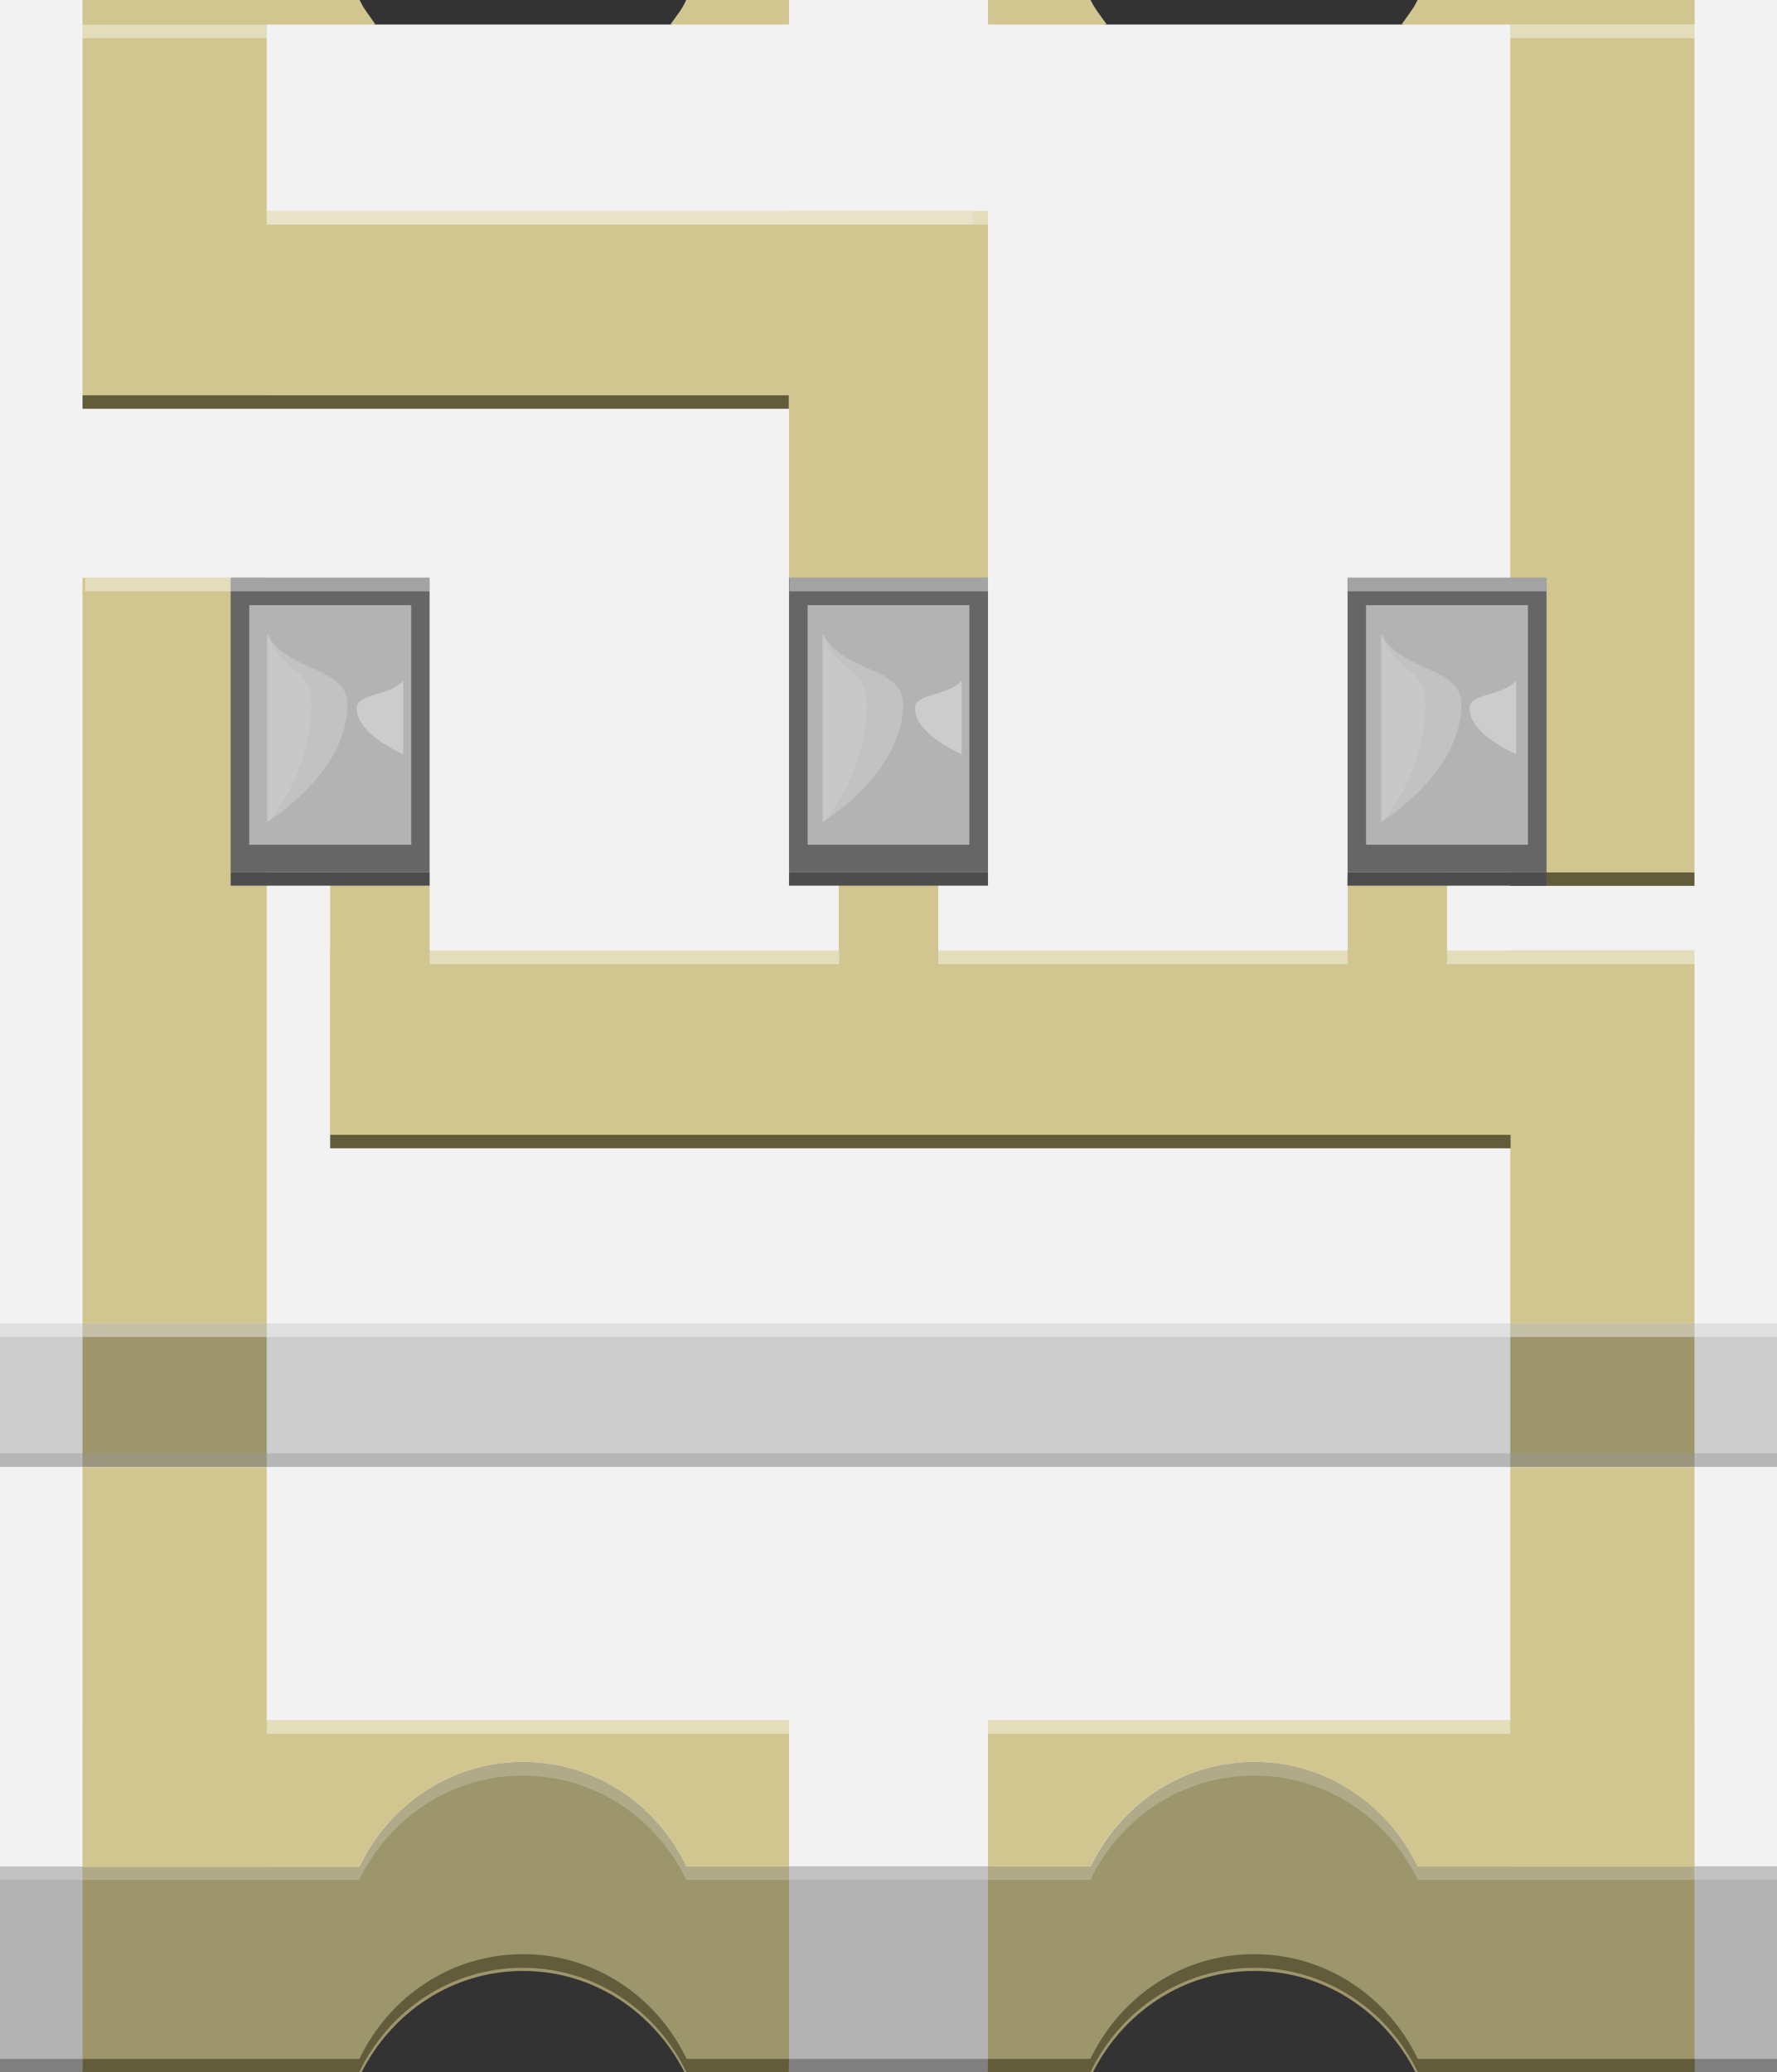 <?xml version="1.0" encoding="utf-8"?>
<!-- Generator: Adobe Illustrator 15.1.0, SVG Export Plug-In . SVG Version: 6.00 Build 0)  -->
<!DOCTYPE svg PUBLIC "-//W3C//DTD SVG 1.1//EN" "http://www.w3.org/Graphics/SVG/1.1/DTD/svg11.dtd">
<svg version="1.1" id="Ebene_1" xmlns:svg="http://www.w3.org/2000/svg"
	 xmlns="http://www.w3.org/2000/svg" xmlns:xlink="http://www.w3.org/1999/xlink" x="0px" y="0px" width="9.646px"
	 height="11.244px" viewBox="0 0 9.646 11.244" enable-background="new 0 0 9.646 11.244" xml:space="preserve">
<rect x="0" y="0" width="9.646" height="11.244" fill="#333333" stroke="none"/>
<g>
	<path fill="#9D956C" d="M0,9.244v2h1.963c0.164-0.322,0.49-0.549,0.876-0.549s0.712,0.227,0.876,0.549h2.218
		c0.163-0.322,0.488-0.549,0.875-0.549s0.712,0.227,0.875,0.549h1.964v-2H0z"/>
	<path fill="#F2F2F2" d="M7.696,0c-0.16,0.333-0.494,0.567-0.889,0.567C6.413,0.567,6.079,0.333,5.919,0H3.726
		c-0.16,0.333-0.493,0.567-0.888,0.567S2.111,0.333,1.951,0H0v10.129h1.951C2.111,9.795,2.445,9.56,2.839,9.56
		s0.728,0.234,0.888,0.568H5.92C6.08,9.795,6.413,9.56,6.808,9.56s0.728,0.234,0.888,0.568h1.951V0H7.696z"/>
	<rect x="0" y="0.133" fill="#F2F2F2" width="9.646" height="7.048"/>
	<rect x="0" y="7.181" fill="#CCCCCC" width="9.646" height="0.779"/>
	<rect x="0.448" y="7.961" fill="#D1C690" width="1" height="2.168"/>
	<rect x="0.448" y="7.181" fill="#9D956C" width="1" height="0.779"/>
	<rect x="8.198" y="7.961" fill="#D1C690" width="1" height="2.168"/>
	<rect x="8.198" y="7.181" fill="#9D956C" width="1" height="0.779"/>
	<rect x="0.448" y="3.135" fill="#D1C690" width="1" height="4.046"/>
	<rect x="0.448" y="0" fill="#D1C690" width="1" height="2.146"/>
	<rect x="8.198" y="0.133" fill="#D1C690" width="1" height="4.601"/>
	<rect x="4.283" y="1.145" fill="#D1C690" width="1.08" height="3.588"/>
	<rect x="8.198" y="5.158" fill="#D1C690" width="1" height="2.023"/>
	<rect x="1.792" y="5.158" fill="#D1C690" width="7.406" height="1"/>
	<rect x="0.448" y="1.145" fill="#D1C690" width="4.835" height="1"/>
	<rect x="1.792" y="4.734" fill="#D1C690" width="0.54" height="1.425"/>
	<rect x="4.553" y="4.734" fill="#D1C690" width="0.54" height="1.425"/>
	<rect x="7.316" y="4.734" fill="#D1C690" width="0.539" height="1.425"/>
	<g>
		<rect x="1.252" y="3.135" fill="#666666" width="1.08" height="1.598"/>
		<rect x="4.283" y="3.135" fill="#666666" width="1.08" height="1.598"/>
		<rect x="4.384" y="3.284" fill="#B3B3B3" width="0.878" height="1.3"/>
		<rect x="7.315" y="3.135" fill="#666666" width="1.08" height="1.598"/>
		<rect x="7.415" y="3.284" fill="#B3B3B3" width="0.879" height="1.3"/>
		<rect x="1.353" y="3.284" fill="#B3B3B3" width="0.879" height="1.3"/>
	</g>
	<rect x="0" y="10.129" fill="#B3B3B3" width="0.448" height="1.115"/>
	<rect x="4.283" y="10.129" fill="#B3B3B3" width="1.08" height="1.115"/>
	<rect x="9.198" y="10.129" fill="#B3B3B3" width="0.449" height="1.115"/>
	<path fill="#D1C690" d="M0.448,9.334v0.795h1.502C2.111,9.795,2.445,9.56,2.839,9.56s0.728,0.234,0.888,0.568h0.556V9.334H0.448z"
		/>
	<path fill="#D1C690" d="M9.198,9.334v0.795H7.696C7.535,9.795,7.201,9.56,6.808,9.56c-0.395,0-0.729,0.234-0.889,0.568H5.363V9.334
		H9.198z"/>
	<rect x="0" y="7.886" opacity="0.4" fill="#999999" width="9.646" height="0.074"/>
	<rect x="0" y="7.181" opacity="0.4" fill="#FFFFFF" width="9.646" height="0.074"/>
	<rect x="2.332" y="5.158" opacity="0.4" fill="#FFFFFF" width="2.223" height="0.074"/>
	<rect x="5.093" y="5.158" opacity="0.4" fill="#FFFFFF" width="2.223" height="0.074"/>
	<rect x="5.362" y="9.334" opacity="0.4" fill="#FFFFFF" width="2.836" height="0.074"/>
	<rect x="1.448" y="9.334" opacity="0.4" fill="#FFFFFF" width="2.836" height="0.074"/>
	<rect x="7.855" y="5.158" opacity="0.4" fill="#FFFFFF" width="1.344" height="0.074"/>
	<rect x="1.448" y="1.145" opacity="0.4" fill="#FFFFFF" width="3.916" height="0.074"/>
	<rect x="0.462" y="3.135" opacity="0.4" fill="#FFFFFF" width="1.871" height="0.074"/>
	<rect x="4.285" y="3.135" opacity="0.4" fill="#FFFFFF" width="1.079" height="0.074"/>
	<rect x="7.316" y="3.135" opacity="0.4" fill="#FFFFFF" width="1.079" height="0.074"/>
	<rect x="8.198" y="0.133" opacity="0.4" fill="#FFFFFF" width="1" height="0.074"/>
	<rect x="0.448" y="0.133" opacity="0.4" fill="#FFFFFF" width="1" height="0.074"/>
	<polyline fill="#635C3B" points="8.198,4.807 9.198,4.807 9.198,4.734 8.198,4.734 	"/>
	<rect x="1.792" y="6.158" fill="#635C3B" width="6.408" height="0.073"/>
	<rect x="0.448" y="2.145" fill="#635C3B" width="3.834" height="0.073"/>
	<rect x="1.252" y="4.733" fill="#4D4D4D" width="1.08" height="0.073"/>
	<rect x="4.283" y="4.733" fill="#4D4D4D" width="1.08" height="0.073"/>
	<polyline fill="#4D4D4D" points="8.394,4.806 7.314,4.806 7.315,4.733 8.395,4.733 	"/>
	<polyline opacity="0.2" fill="#FFFFFF" points="0.448,10.201 -0.001,10.201 0,10.129 0.448,10.129 	"/>
	<rect x="4.283" y="10.129" opacity="0.2" fill="#FFFFFF" width="1.08" height="0.072"/>
	<polyline opacity="0.2" fill="#FFFFFF" points="9.198,10.201 9.647,10.201 9.648,10.129 9.198,10.129 	"/>
	<path opacity="0.2" fill="#FFFFFF" d="M4.282,10.201H3.726c-0.16-0.332-0.494-0.566-0.888-0.566S2.11,9.869,1.95,10.201H0.448
		l0.001-0.072h1.502C2.111,9.795,2.445,9.56,2.839,9.56s0.728,0.234,0.888,0.568h0.556"/>
	<path opacity="0.2" fill="#FFFFFF" d="M5.362,10.201h0.557c0.16-0.332,0.494-0.566,0.889-0.566c0.394,0,0.728,0.234,0.888,0.566
		h1.503l0.001-0.072H7.696C7.535,9.795,7.201,9.56,6.808,9.56c-0.395,0-0.729,0.234-0.889,0.568H5.363"/>
	<polyline fill="#808080" points="0.448,11.244 -0.001,11.244 0,11.172 0.448,11.172 	"/>
	<rect x="4.283" y="11.172" fill="#808080" width="1.08" height="0.072"/>
	<polyline fill="#808080" points="9.198,11.244 9.647,11.244 9.648,11.172 9.198,11.172 	"/>
	<path fill="#635C3B" d="M4.282,11.244H3.726c-0.16-0.332-0.494-0.566-0.888-0.566S2.11,10.912,1.95,11.244H0.448l0.001-0.072h1.502
		c0.16-0.334,0.494-0.568,0.888-0.568s0.728,0.234,0.888,0.568h0.556"/>
	<path fill="#635C3B" d="M5.362,11.244h0.557c0.16-0.332,0.494-0.566,0.889-0.566c0.394,0,0.728,0.234,0.888,0.566h1.503
		l0.001-0.072H7.696c-0.16-0.334-0.494-0.568-0.888-0.568c-0.395,0-0.729,0.234-0.889,0.568H5.363"/>
	<g>
		<path fill="#D1C690" d="M0.448,0v0.133h1.59C2.009,0.089,1.974,0.048,1.951,0H0.448z"/>
		<path fill="#D1C690" d="M3.639,0.133h0.644V0H3.727C3.704,0.048,3.67,0.089,3.639,0.133z"/>
		<path fill="#D1C690" d="M5.363,0v0.133h0.645C5.977,0.089,5.943,0.048,5.919,0H5.363z"/>
		<path fill="#D1C690" d="M9.198,0H7.696C7.672,0.048,7.638,0.089,7.608,0.133h1.591V0z"/>
	</g>
	<path opacity="0.6" fill="#CCCCCC" d="M7.495,4.462c0,0,0.438-0.265,0.438-0.64c0-0.208-0.313-0.165-0.438-0.382V4.462z"/>
	<path opacity="0.6" fill="#CCCCCC" d="M7.502,4.462c0,0,0.235-0.265,0.235-0.64c0-0.208-0.168-0.165-0.235-0.382V4.462z"/>
	<path opacity="0.6" fill="#CCCCCC" d="M4.464,4.462c0,0,0.438-0.265,0.438-0.64c0-0.208-0.313-0.165-0.438-0.382V4.462z"/>
	<path opacity="0.6" fill="#CCCCCC" d="M4.471,4.462c0,0,0.235-0.265,0.235-0.64c0-0.208-0.168-0.165-0.235-0.382V4.462z"/>
	<path opacity="0.6" fill="#CCCCCC" d="M1.448,4.462c0,0,0.438-0.265,0.438-0.64c0-0.208-0.313-0.165-0.438-0.382V4.462z"/>
	<path opacity="0.6" fill="#CCCCCC" d="M1.455,4.462c0,0,0.235-0.265,0.235-0.64c0-0.208-0.168-0.165-0.235-0.382V4.462z"/>
	<path fill="#CCCCCC" d="M8.23,4.092c0,0-0.253-0.104-0.253-0.25c0-0.081,0.181-0.064,0.253-0.149V4.092z"/>
	<path fill="#CCCCCC" d="M5.22,4.092c0,0-0.253-0.104-0.253-0.25c0-0.081,0.181-0.064,0.253-0.149V4.092z"/>
	<path fill="#CCCCCC" d="M2.189,4.092c0,0-0.253-0.104-0.253-0.25c0-0.081,0.181-0.064,0.253-0.149V4.092z"/>
</g>
<rect x="1.448" y="1.145" opacity="0.2" fill="#FFFFFF" width="3.835" height="0.073"/>
</svg>
